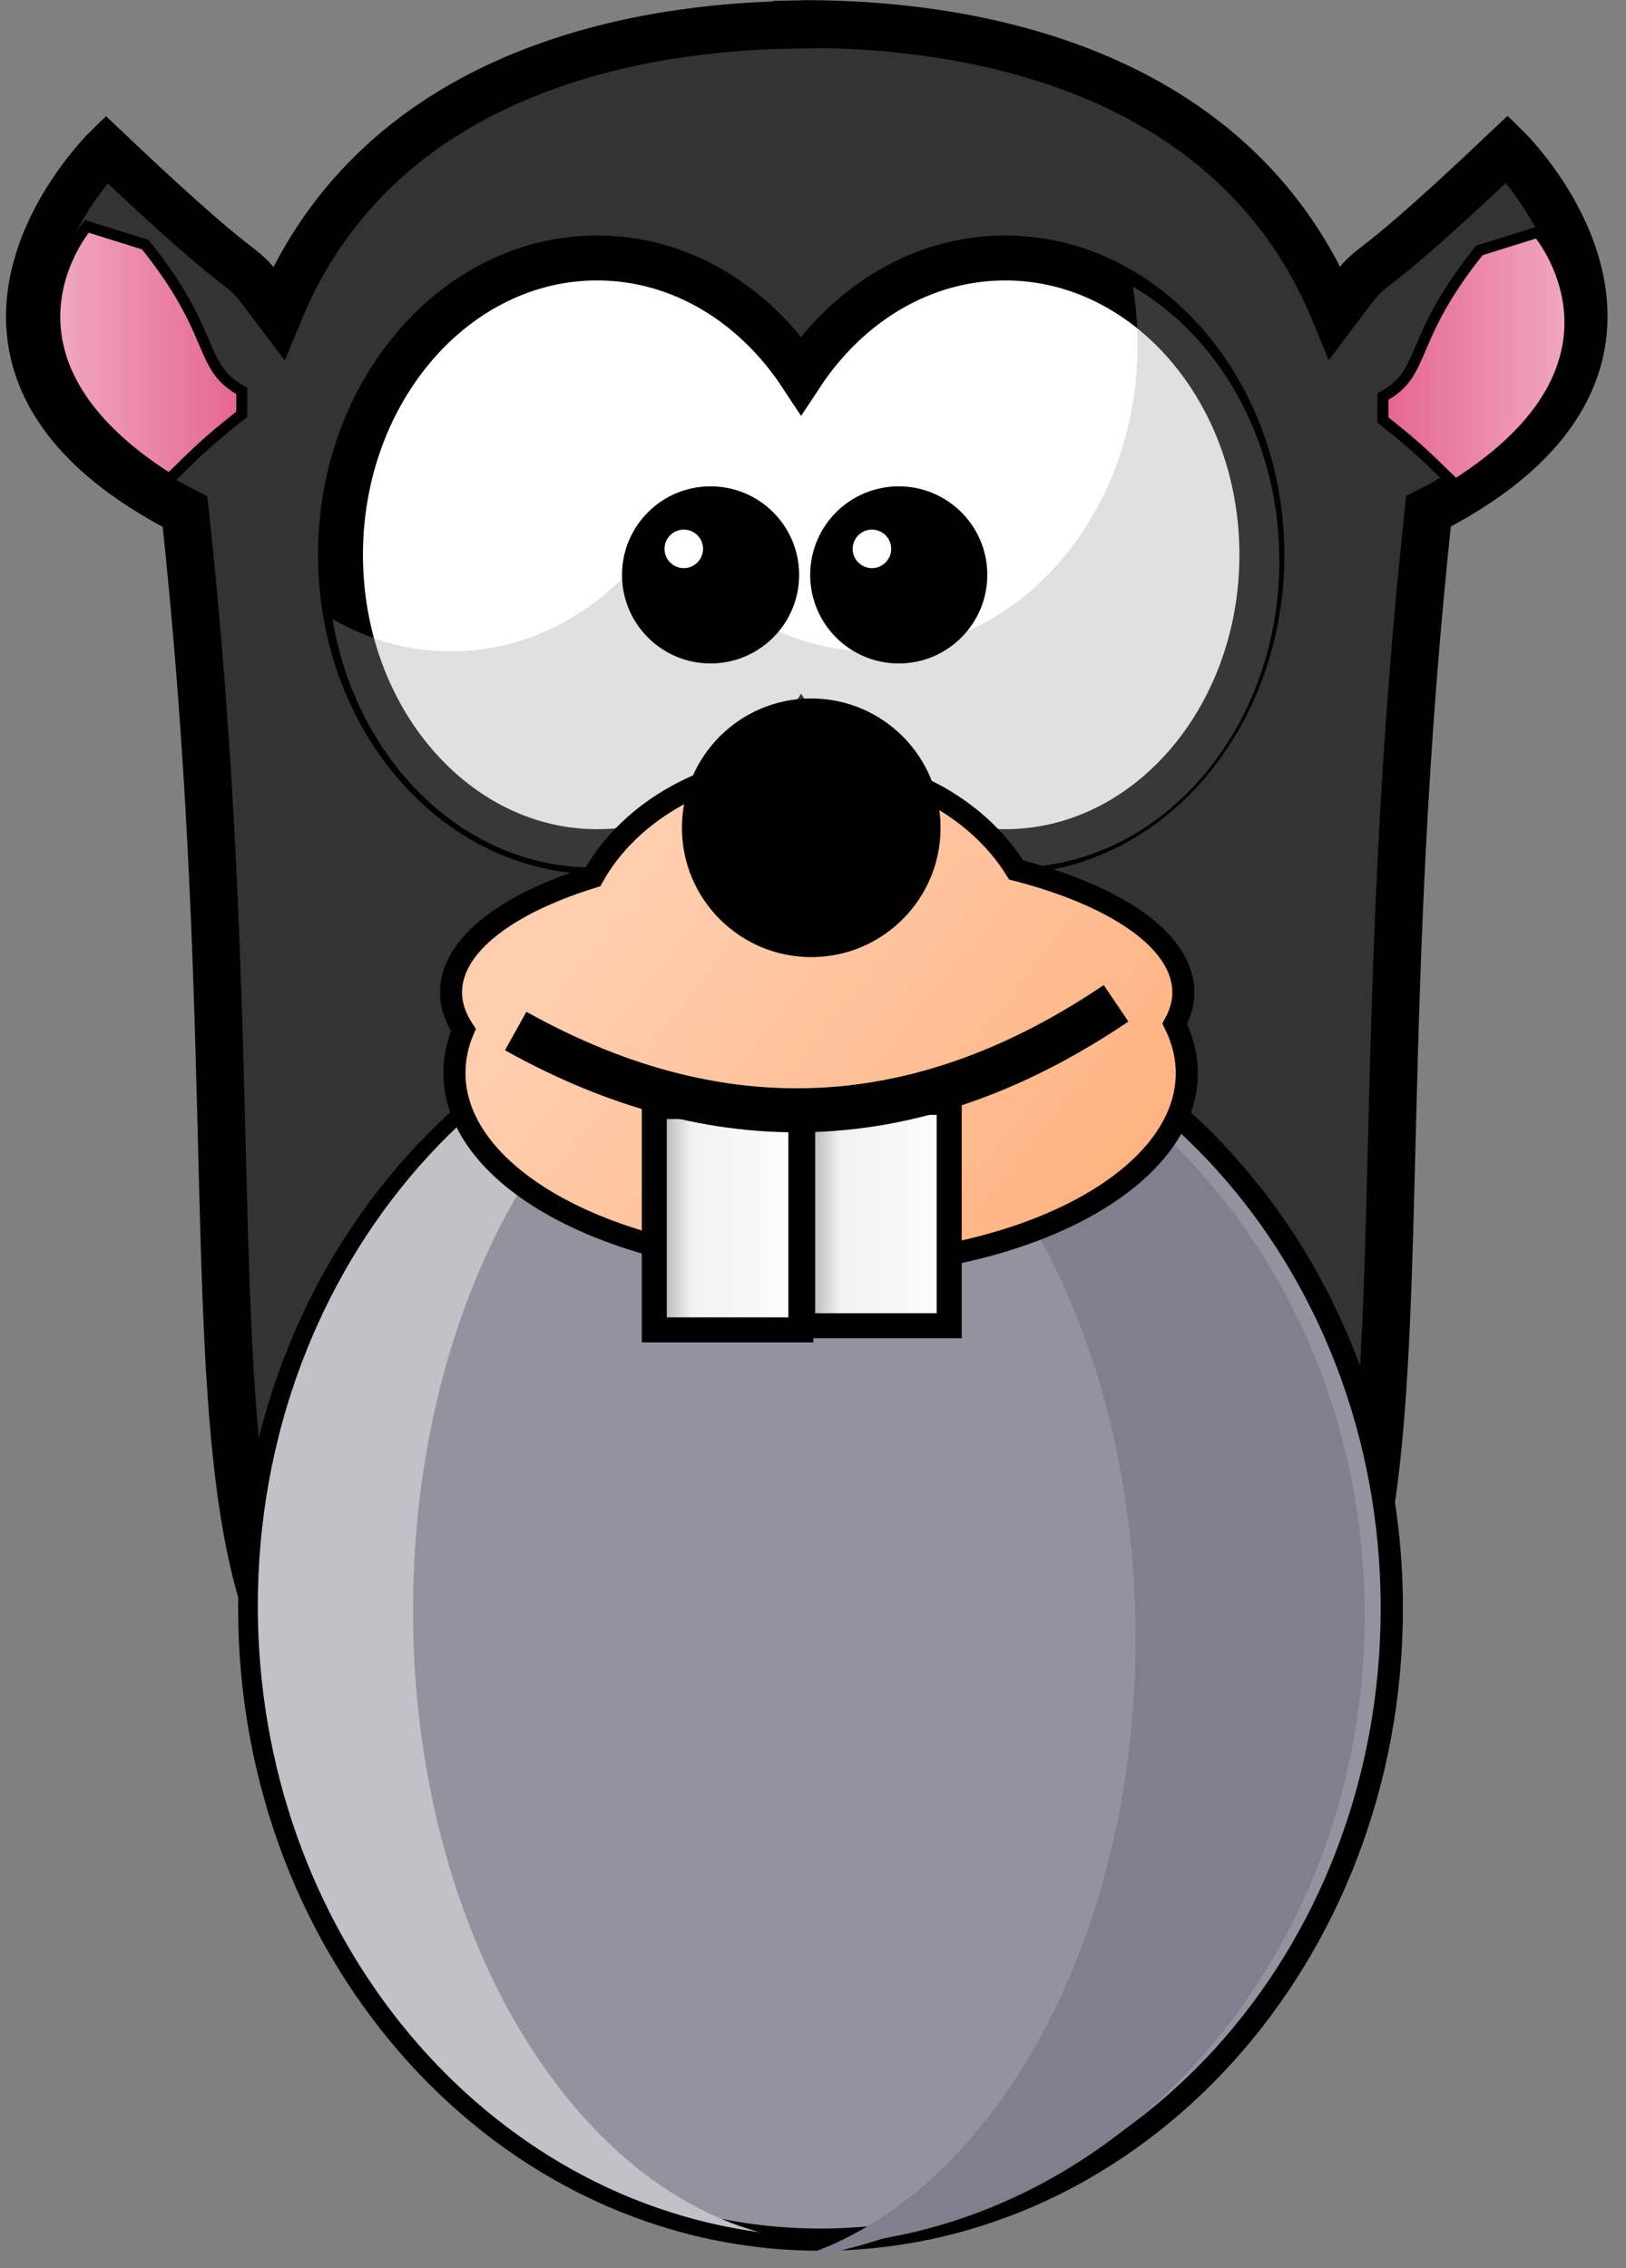 <?xml version="1.0" encoding="UTF-8" standalone="no"?>
<!DOCTYPE svg PUBLIC "-//W3C//DTD SVG 1.1//EN" "http://www.w3.org/Graphics/SVG/1.1/DTD/svg11.dtd">
<svg width="100%" height="100%" viewBox="0 0 119 166" version="1.1" xmlns="http://www.w3.org/2000/svg" xmlns:xlink="http://www.w3.org/1999/xlink" xml:space="preserve" xmlns:serif="http://www.serif.com/" style="fill-rule:evenodd;clip-rule:evenodd;">
    <rect x="0" y="0" width="119" height="166" fill="#808080" stroke="none"/>
    <g transform="matrix(0.6,0,0,0.6,1.994,1.21)">
        <g id="Page-1">
            <g id="mole">
                <path id="Shape" d="M94.768,0.91C94.524,0.91 94.194,0.948 93.929,0.952L93.929,0.994C79.303,1.164 43.747,4.26 30.667,36.13C24.149,27.465 30.662,36.133 9.636,16.19C9.636,16.19 -16.744,42.038 19.249,60.393C31.751,176.386 6.281,220.959 80.286,219.366C84.502,219.275 89.131,219.336 93.929,219.45L94.055,219.45L96.238,219.492L96.238,219.408C101.04,219.294 105.661,219.233 109.881,219.324C183.886,220.917 158.415,176.344 170.917,60.351C206.91,41.996 180.53,16.148 180.53,16.148C159.505,36.091 166.018,27.423 159.499,36.088C145.978,3.142 108.372,0.91 94.768,0.91L94.768,0.91Z" style="fill:rgb(51,51,51);stroke:black;stroke-width:5.81px;"/>
                <path id="Shape1" serif:id="Shape" d="M166.444,194.155C166.444,236.683 135.246,271.16 96.762,271.16C58.277,271.16 27.079,236.683 27.079,194.155C27.079,151.626 58.277,117.15 96.762,117.15C135.246,117.15 166.444,151.626 166.444,194.155Z" style="fill:rgb(147,147,159);stroke:black;stroke-width:2.71px;"/>
                <path id="Shape2" serif:id="Shape" d="M95.721,118.044C133.148,119.375 163.138,153.306 163.138,194.99C163.138,234.332 136.442,266.748 101.976,271.391C126.024,264.677 144.206,233.273 144.206,195.536C144.206,154.583 122.802,121.078 95.721,118.506L95.721,118.044Z" style="fill:rgb(127,127,141);"/>
                <path id="Shape3" serif:id="Shape" d="M95.54,116.904C58.112,118.235 28.122,152.166 28.122,193.851C28.122,233.193 54.819,265.609 89.285,270.252C65.237,263.538 47.055,232.133 47.055,194.396C47.055,153.443 68.458,119.939 95.54,117.366L95.54,116.904Z" style="fill:rgb(193,193,200);"/>
                <path id="Shape4" serif:id="Shape" d="M69.513,29.448C52.237,29.448 38.208,45.668 38.208,65.656C38.208,85.645 52.237,101.863 69.513,101.863C79.665,101.863 88.672,96.256 94.391,87.58C100.108,96.262 109.137,101.863 119.295,101.863C136.564,101.863 150.595,85.641 150.595,65.656C150.595,45.672 136.564,29.448 119.295,29.448C109.139,29.448 100.108,35.053 94.391,43.733C88.672,35.059 79.663,29.448 69.513,29.448Z" style="fill:white;stroke:black;stroke-width:5.48px;"/>
                <path id="Shape5" serif:id="Shape" d="M134.866,32.948C135.248,35.246 135.43,37.632 135.43,40.058C135.43,60.699 120.966,77.431 103.129,77.431C92.638,77.431 83.281,71.657 77.376,62.69C71.469,71.651 62.194,77.431 51.709,77.431C46.508,77.431 41.584,76.015 37.228,73.486C40.101,90.733 53.223,103.792 68.965,103.792C79.45,103.792 88.768,97.968 94.675,89.007C100.58,97.974 109.894,103.792 120.385,103.792C138.221,103.792 152.729,87.016 152.729,66.376C152.729,51.75 145.45,39.094 134.866,32.948Z" style="fill:rgb(165,165,165);fill-opacity:0.34;"/>
                <g id="Group" transform="matrix(1,0,0,1,73.931,58.411)">
                    <path id="Shape6" serif:id="Shape" d="M18.482,9.695C18.482,14.699 14.422,18.757 9.418,18.757C4.414,18.757 0.356,14.699 0.356,9.695C0.356,4.689 4.416,0.631 9.418,0.631C14.424,0.633 18.482,4.689 18.482,9.695Z" style="stroke:black;stroke-width:3.48px;"/>
                    <path id="Shape7" serif:id="Shape" d="M8.5,6.521C8.5,7.818 7.447,8.87 6.149,8.87C4.851,8.87 3.8,7.818 3.8,6.521C3.8,5.223 4.851,4.17 6.149,4.17C7.447,4.17 8.5,5.223 8.5,6.521Z" style="fill:white;"/>
                </g>
                <g id="Group1" serif:id="Group" transform="matrix(1,0,0,1,97.171,58.411)">
                    <path id="Shape8" serif:id="Shape" d="M18.193,9.695C18.193,14.699 14.136,18.757 9.131,18.757C4.125,18.757 0.068,14.699 0.068,9.695C0.068,4.689 4.125,0.631 9.131,0.631C14.138,0.631 18.193,4.689 18.193,9.695Z" style="stroke:black;stroke-width:3.48px;"/>
                    <path id="Shape9" serif:id="Shape" d="M8.21,6.521C8.21,7.818 7.158,8.87 5.86,8.87C4.563,8.87 3.511,7.818 3.511,6.521C3.511,5.223 4.563,4.17 5.86,4.17C7.158,4.17 8.21,5.223 8.21,6.521Z" style="fill:white;"/>
                </g>
                <path id="Shape10" serif:id="Shape" d="M7.263,25.594C7.263,25.594 -6.382,41.409 17.337,56.405C21.145,52.715 21.69,52.063 26.169,48.511L26.169,45.656C20.743,42.697 23.248,38.826 14.398,27.824L7.263,25.594Z" style="fill:url(#_Linear1);stroke:black;stroke-width:1.34px;"/>
                <path id="Shape11" serif:id="Shape" d="M184.264,26.297C184.264,26.297 197.909,42.112 174.19,57.108C170.382,53.419 169.837,52.766 165.358,49.214L165.358,46.36C170.785,43.4 168.28,39.529 177.129,28.528L184.264,26.297Z" style="fill:url(#_Linear2);stroke:black;stroke-width:1.34px;"/>
                <path id="Shape12" serif:id="Shape" d="M86.708,120.297C124.135,121.628 154.125,155.559 154.125,197.244C154.125,236.585 127.428,269.002 92.962,273.644C117.01,266.93 135.193,235.526 135.193,197.789C135.193,156.836 113.789,123.331 86.708,120.759L86.708,120.297Z" style="fill:rgb(127,127,141);"/>
                <path id="Shape13" serif:id="Shape" d="M95.053,91.069C83.507,91.069 73.55,96.76 68.984,104.959C58.453,108.211 51.689,113.314 51.689,119.038C51.689,120.615 52.235,122.158 53.2,123.614C52.475,125.303 52.109,127.062 52.109,128.867C52.109,141.91 72.108,152.477 96.774,152.477C121.44,152.477 141.439,141.91 141.439,128.867C141.439,126.791 140.921,124.774 139.97,122.856C140.639,121.63 141.019,120.344 141.019,119.038C141.019,112.77 132.898,107.26 120.618,104.092C115.85,96.358 106.19,91.069 95.053,91.069Z" style="fill:url(#_Linear3);stroke:black;stroke-width:2.69px;"/>
                <path id="Shape14" serif:id="Shape" d="M111.403,98.953C111.403,107.664 104.341,114.726 95.63,114.726C86.919,114.726 79.857,107.664 79.857,98.953C79.857,90.242 86.919,83.18 95.63,83.18C104.341,83.18 111.403,90.242 111.403,98.953Z"/>
                <rect id="Shape15" serif:id="Shape" x="76.485" y="132.95" width="17.878" height="27.243" style="fill:url(#_Linear4);stroke:black;stroke-width:3.05px;"/>
                <rect id="Shape16" serif:id="Shape" x="94.581" y="132.444" width="17.878" height="27.243" style="fill:url(#_Linear5);stroke:black;stroke-width:3.05px;"/>
                <path id="Shape17" serif:id="Shape" d="M59.578,123.739C85.551,138.236 109.84,135.896 132.809,120.359" style="fill:none;stroke:black;stroke-width:5.37px;"/>
            </g>
        </g>
    </g>
    <defs>
        <linearGradient id="_Linear1" x1="0" y1="0" x2="1" y2="0" gradientUnits="userSpaceOnUse" gradientTransform="matrix(24.145,0,0,24.145,2.693,615.236)"><stop offset="0" style="stop-color:rgb(241,170,194);stop-opacity:1"/><stop offset="1" style="stop-color:rgb(229,99,143);stop-opacity:1"/></linearGradient>
        <linearGradient id="_Linear2" x1="0" y1="0" x2="1" y2="0" gradientUnits="userSpaceOnUse" gradientTransform="matrix(-24.145,2.95686e-15,-2.95686e-15,-24.145,188.834,615.236)"><stop offset="0" style="stop-color:rgb(241,170,194);stop-opacity:1"/><stop offset="1" style="stop-color:rgb(229,99,143);stop-opacity:1"/></linearGradient>
        <linearGradient id="_Linear3" x1="0" y1="0" x2="1" y2="0" gradientUnits="userSpaceOnUse" gradientTransform="matrix(56.384,43.939,-43.939,56.384,76.245,102.606)"><stop offset="0" style="stop-color:rgb(255,206,174);stop-opacity:1"/><stop offset="1" style="stop-color:rgb(255,178,128);stop-opacity:1"/></linearGradient>
        <linearGradient id="_Linear4" x1="0" y1="0" x2="1" y2="0" gradientUnits="userSpaceOnUse" gradientTransform="matrix(20.947,0,0,20.947,74.945,615.236)"><stop offset="0" style="stop-color:rgb(138,138,138);stop-opacity:1"/><stop offset="0.29" style="stop-color:rgb(241,241,241);stop-opacity:1"/><stop offset="1" style="stop-color:white;stop-opacity:1"/></linearGradient>
        <linearGradient id="_Linear5" x1="0" y1="0" x2="1" y2="0" gradientUnits="userSpaceOnUse" gradientTransform="matrix(20.947,0,0,20.947,93.038,615.236)"><stop offset="0" style="stop-color:rgb(138,138,138);stop-opacity:1"/><stop offset="0.29" style="stop-color:rgb(241,241,241);stop-opacity:1"/><stop offset="1" style="stop-color:white;stop-opacity:1"/></linearGradient>
    </defs>
</svg>
